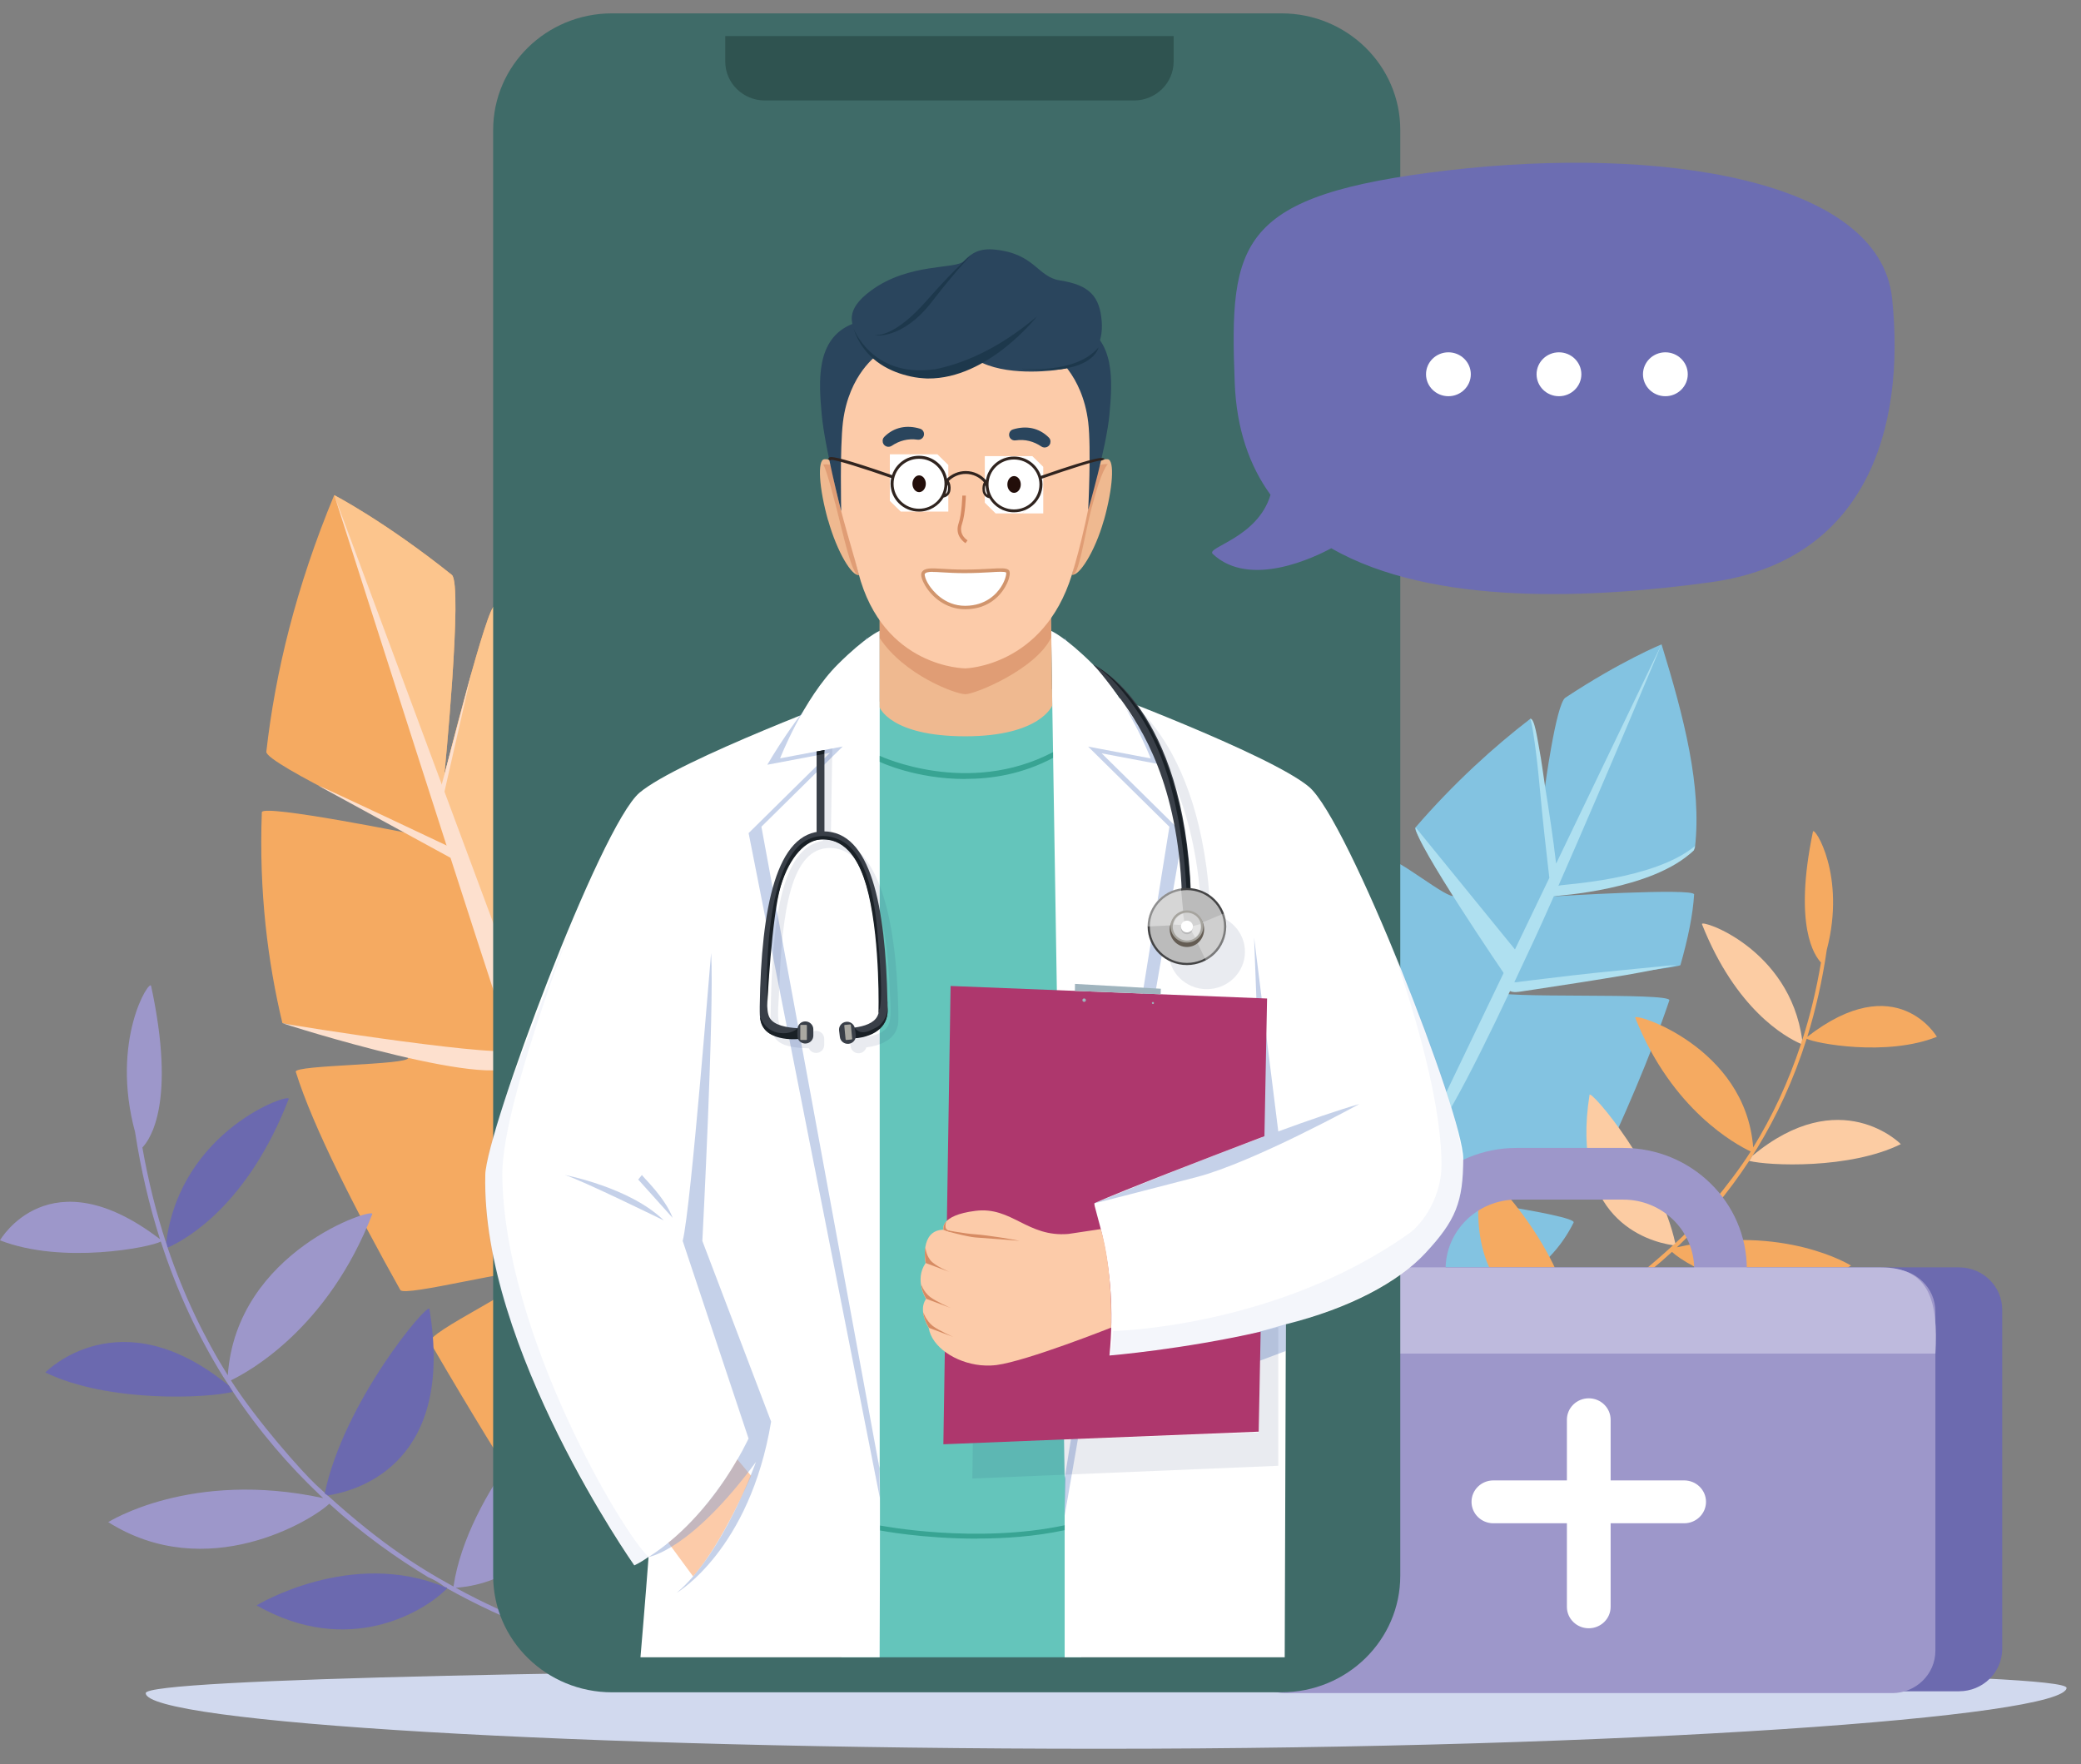 <svg width="105" height="89" viewBox="0 0 105 89" fill="none" xmlns="http://www.w3.org/2000/svg">
<rect x="0" y="0" width="105" height="89" fill="#808080" stroke="none"/>
<path d="M104.272 85.15C104.272 86.628 82.112 88.229 55.561 88.229C29.011 88.229 7.353 86.899 7.353 85.421C7.353 83.942 104.268 83.677 104.268 85.155L104.272 85.15Z" fill="#D1D9EE"/>
<path d="M83.837 32.509C83.837 32.509 81.796 33.342 78.984 35.199C78.508 35.513 77.935 39.843 77.935 39.843C77.935 39.843 77.472 36.067 77.201 36.276C75.39 37.667 73.362 39.498 71.423 41.744C71.205 41.997 73.598 44.922 73.384 45.184C73.144 45.476 70.297 43.104 70.066 43.409C67.197 47.137 59.698 57.38 58.612 62.996L66.254 66.083C75.319 66.968 78.273 63.946 79.398 61.683C79.598 61.282 71.774 60.24 71.774 60.24C71.774 60.24 80.368 59.699 80.546 59.32C81.885 56.499 83.268 53.316 84.229 50.473C84.371 50.046 75.319 50.416 75.444 50.011C75.497 49.832 84.74 48.864 84.789 48.69C85.172 47.347 85.421 46.13 85.479 45.127C85.496 44.783 78.402 45.223 78.402 45.223C78.402 45.223 85.421 43.675 85.523 42.751C85.87 39.677 84.981 36.232 83.837 32.509Z" fill="#83C3E1"/>
<path d="M71.503 58.173L78.175 44.29C78.153 44.129 78.135 43.963 78.117 43.797C78.05 43.231 77.988 42.668 77.926 42.101C77.766 40.71 77.672 39.306 77.494 37.915C77.281 36.25 77.205 36.272 77.205 36.272C77.419 36.171 77.579 37.327 77.659 37.745C77.784 38.399 77.85 38.979 77.953 39.638C78.162 40.946 78.362 42.254 78.517 43.571L83.837 32.5C83.837 32.5 81.129 39.014 78.629 44.696C78.647 44.691 78.664 44.683 78.682 44.678C78.878 44.608 83.415 44.417 85.523 42.686L85.465 42.899C83.388 44.914 78.58 45.188 78.402 45.215C77.557 47.129 77.268 47.722 76.409 49.553C76.511 49.57 76.649 49.535 76.747 49.523C76.938 49.501 77.125 49.479 77.317 49.453C77.984 49.374 78.655 49.291 79.323 49.213C80.871 49.03 82.427 48.899 83.98 48.738C84.344 48.698 84.594 48.698 84.594 48.698C84.594 48.698 83.059 49.021 82.049 49.191C80.528 49.448 79.002 49.684 77.472 49.915C77.259 49.945 77.045 49.98 76.832 50.011C76.605 50.046 76.382 50.089 76.191 50.002C74.114 54.415 72.232 57.977 71.498 58.164L71.503 58.173Z" fill="#AFE0F0"/>
<path d="M80.546 59.32L70.885 59.874L70.782 60.371C70.782 60.371 78.331 59.769 80.546 59.324V59.32Z" fill="#4E9CC3"/>
<path d="M71.427 41.744L76.578 48.071L75.991 49.27C75.991 49.27 71.329 42.437 71.427 41.744Z" fill="#AFE0F0"/>
<path d="M16.867 24.983C16.867 24.983 19.403 26.291 22.797 29.003C23.37 29.461 22.419 39.114 22.419 39.114C22.419 39.114 24.634 30.294 24.963 30.595C27.205 32.661 29.687 35.356 31.982 38.613C32.133 38.827 30.212 41.678 30.358 41.896C33.997 47.242 39.148 51.389 39.926 59.372C39.926 59.372 40.46 64.256 39.913 63.938C39.366 63.619 25.71 74.367 25.71 74.367C25.71 74.367 23.886 71.481 21.711 67.735C21.422 67.238 26.969 64.744 26.671 64.221C26.462 63.855 20.408 65.459 20.199 65.084C18.006 61.169 15.795 56.878 14.924 54.075C14.812 53.721 20.693 53.739 20.59 53.368C20.466 52.923 14.248 51.615 14.248 51.615C13.514 48.554 13.06 44.988 13.211 40.981C13.229 40.54 21.124 42.136 21.124 42.136C21.124 42.136 13.371 38.508 13.438 37.928C13.883 33.965 14.932 29.627 16.863 24.979L16.867 24.983Z" fill="#F5AA61"/>
<path d="M16.867 24.983C16.867 24.983 19.403 26.291 22.797 29.003C23.37 29.461 22.418 39.114 22.418 39.114C22.418 39.114 24.634 30.294 24.963 30.595C27.204 32.661 29.686 35.356 31.982 38.613C32.137 38.831 30.95 40.675 31.101 40.898C34.731 46.239 39.152 51.397 39.93 59.372C39.93 59.372 40.464 64.256 39.917 63.938C39.37 63.619 27.774 56.194 27.774 56.194L16.867 24.979V24.983Z" fill="#FCC58D"/>
<path d="M16.867 24.983C16.867 24.983 24.998 50.46 25.879 52.91C26.097 53.517 14.625 51.733 14.252 51.62C14.274 51.655 25.732 55.287 26.097 53.521C28.236 59.429 28.721 59.05 29.651 59.377L16.867 24.987V24.983Z" fill="#FDE0CE"/>
<path d="M16.102 39.655C16.196 39.655 22.677 42.725 22.677 42.725L22.988 43.418L16.102 39.66V39.655Z" fill="#FDE0CE"/>
<path d="M23.788 33.961L22.125 40.191L22.205 40.911L23.788 33.961Z" fill="#FDE0CE"/>
<path d="M39.108 82.822C37.319 84.487 31.337 83.633 26.818 81.889C25.763 81.483 24.447 80.903 22.992 80.106C23.935 80.053 29.873 79.39 28.437 70.735C28.375 70.352 23.597 75.248 22.881 80.044C20.933 78.972 18.945 77.699 15.942 74.908C15.248 74.263 12.966 71.699 11.65 69.641C12.535 69.218 16.543 67.038 18.784 61.252C18.922 60.89 11.925 63.1 11.494 69.388C10.315 67.504 9.279 65.368 8.46 62.952L8.492 62.943C8.465 62.878 8.443 62.808 8.425 62.739C8.412 62.699 8.403 62.656 8.394 62.616C8.394 62.651 8.385 62.682 8.385 62.717C7.891 61.217 7.486 59.612 7.184 57.894C7.575 57.489 8.892 55.627 7.624 49.74C7.549 49.379 5.56 52.474 6.815 57.114C7.113 59.05 7.54 60.85 8.073 62.52C2.478 58.239 0 62.577 0 62.577C3.154 63.811 7.615 62.926 8.114 62.638C8.945 65.206 10.026 67.465 11.258 69.453C11.263 69.453 11.681 70.112 11.757 70.225C13.091 72.235 14.581 73.949 16.111 75.401V75.418H16.129C16.187 75.475 16.245 75.527 16.307 75.584C9.626 74.141 5.462 76.796 5.462 76.796C10.444 79.935 15.742 76.704 16.614 75.867C18.286 77.389 19.994 78.601 21.596 79.569C21.916 79.7 22.209 79.883 22.485 80.097C24.113 81.012 25.59 81.666 26.747 82.116C30.078 83.406 33.138 83.96 35.447 83.96C37.275 83.96 38.636 83.611 39.29 83.001L39.126 82.831L39.108 82.822Z" fill="#9D97CA"/>
<path d="M22.468 80.084C17.708 78.091 12.944 80.995 12.944 80.995C17.61 83.646 21.382 81.283 22.459 80.236C22.663 80.062 22.476 80.097 22.468 80.084Z" fill="#6B69AF"/>
<path d="M14.568 55.448C14.701 55.099 9.106 56.978 8.381 62.712C8.412 62.725 8.43 62.874 8.456 62.948C9.426 62.52 12.504 60.776 14.568 55.444V55.448Z" fill="#6B69AF"/>
<path d="M11.547 69.911C6.019 65.376 2.287 69.244 2.287 69.244C5.489 70.796 10.52 70.539 11.743 70.221C11.743 70.221 11.556 69.942 11.552 69.915L11.547 69.911Z" fill="#6B69AF"/>
<path d="M21.667 66.039C21.605 65.669 17.339 70.727 16.383 75.357C16.418 75.357 16.471 75.396 16.529 75.449C18.237 75.191 22.939 73.696 21.667 66.044V66.039Z" fill="#6B69AF"/>
<path d="M66.179 68.93C67.638 70.269 72.477 69.545 76.124 68.102C76.974 67.766 78.037 67.291 79.212 66.637C78.446 66.602 73.638 66.096 74.75 59.08C74.799 58.766 78.695 62.704 79.305 66.584C80.875 65.704 82.476 64.661 84.892 62.385C85.448 61.862 87.28 59.769 88.335 58.095C87.614 57.759 84.358 56.015 82.507 51.345C82.392 51.053 88.072 52.801 88.459 57.89C89.402 56.355 90.229 54.624 90.874 52.662L90.852 52.653C90.874 52.596 90.892 52.544 90.906 52.487C90.914 52.457 90.923 52.422 90.928 52.387C90.928 52.413 90.932 52.44 90.937 52.47C91.328 51.254 91.648 49.95 91.88 48.559C91.564 48.232 90.483 46.732 91.475 41.957C91.537 41.665 93.161 44.159 92.173 47.922C91.946 49.492 91.608 50.953 91.19 52.309C95.696 48.812 97.729 52.309 97.729 52.309C95.184 53.325 91.564 52.636 91.159 52.405C90.501 54.489 89.638 56.325 88.655 57.938C88.65 57.938 88.317 58.474 88.259 58.566C87.191 60.201 85.995 61.596 84.763 62.782V62.795C84.763 62.795 84.763 62.795 84.749 62.795C84.7 62.839 84.656 62.887 84.607 62.93C90.007 61.727 93.396 63.85 93.396 63.85C89.38 66.419 85.074 63.837 84.362 63.161C83.015 64.4 81.64 65.394 80.355 66.188C80.097 66.292 79.856 66.445 79.638 66.619C78.326 67.369 77.134 67.91 76.2 68.276C73.509 69.34 71.036 69.806 69.168 69.82C67.686 69.828 66.583 69.554 66.05 69.065L66.183 68.926L66.179 68.93Z" fill="#F5AA61"/>
<path d="M79.745 66.68C79.87 66.615 80.003 66.545 80.15 66.545C80.248 66.545 80.266 66.427 80.212 66.379C80.279 66.336 80.346 66.288 80.408 66.24C80.417 66.231 80.426 66.222 80.43 66.214C85.346 65.512 87.356 67.304 87.356 67.304C83.593 69.475 80.524 67.587 79.647 66.746C79.683 66.724 79.714 66.706 79.75 66.684L79.745 66.68Z" fill="#FCCCA3"/>
<path d="M85.879 46.627C85.768 46.348 90.314 47.835 90.933 52.474C90.91 52.483 90.892 52.605 90.87 52.666C90.083 52.326 87.583 50.931 85.875 46.627H85.879Z" fill="#FCCCA3"/>
<path d="M88.415 58.317C92.867 54.615 95.91 57.724 95.91 57.724C93.33 58.997 89.251 58.819 88.259 58.57C88.259 58.57 88.41 58.343 88.41 58.322L88.415 58.317Z" fill="#FCCCA3"/>
<path d="M80.199 55.239C80.248 54.938 83.731 59.01 84.536 62.752C84.509 62.752 84.465 62.786 84.42 62.826C83.037 62.625 79.22 61.444 80.203 55.239H80.199Z" fill="#FCCCA3"/>
<path d="M98.845 63.942H68.225C67.021 63.942 66.045 64.898 66.045 66.079V83.193C66.045 84.373 67.021 85.329 68.225 85.329H98.845C100.049 85.329 101.025 84.373 101.025 83.193V66.079C101.025 64.898 100.049 63.942 98.845 63.942Z" fill="#6C6AAF"/>
<path d="M95.473 64.034H64.853C63.649 64.034 62.673 64.99 62.673 66.17V83.284C62.673 84.464 63.649 85.421 64.853 85.421H95.473C96.677 85.421 97.653 84.464 97.653 83.284V66.17C97.653 64.99 96.677 64.034 95.473 64.034Z" fill="#9D97CA"/>
<path d="M81.903 70.142H76.52C73.082 70.142 70.284 67.4 70.284 64.029C70.284 60.659 73.082 57.916 76.52 57.916H81.903C85.341 57.916 88.139 60.659 88.139 64.029C88.139 67.4 85.341 70.142 81.903 70.142ZM76.52 60.523C74.546 60.523 72.94 62.097 72.94 64.029C72.94 65.961 74.546 67.539 76.52 67.539H81.903C83.878 67.539 85.483 65.965 85.483 64.029C85.483 62.093 83.878 60.523 81.903 60.523H76.52Z" fill="#9D97CA"/>
<path d="M62.673 68.293C62.673 65.891 64.662 63.942 67.112 63.942H94.909C97.359 63.942 97.804 65.669 97.653 68.293H62.673Z" fill="#BEBADD"/>
<path d="M84.976 74.69H81.267V71.629C81.267 71.032 80.773 70.548 80.163 70.548C79.554 70.548 79.06 71.032 79.06 71.629V74.69H75.351C74.741 74.69 74.248 75.174 74.248 75.771C74.248 76.369 74.741 76.853 75.351 76.853H79.06V81.069C79.06 81.666 79.554 82.15 80.163 82.15C80.773 82.15 81.267 81.666 81.267 81.069V76.853H84.976C85.586 76.853 86.079 76.369 86.079 75.771C86.079 75.174 85.586 74.69 84.976 74.69Z" fill="white"/>
<path d="M64.653 0.674H30.883C27.569 0.674 24.883 3.308 24.883 6.556V79.499C24.883 82.748 27.569 85.381 30.883 85.381H64.653C67.967 85.381 70.653 82.748 70.653 79.499V6.556C70.653 3.308 67.967 0.674 64.653 0.674Z" fill="#3F6B68"/>
<path d="M57.215 5.069H38.596C37.488 5.069 36.594 4.189 36.594 3.107V1.817H59.217V3.107C59.217 4.193 58.319 5.069 57.215 5.069Z" fill="#2F5350"/>
<path d="M95.469 15.055C94.838 9.024 83.726 7.354 73.082 8.593C62.438 9.831 62.024 12.194 62.3 19.314C62.389 21.652 63.047 23.505 64.106 24.965C63.452 27.154 60.828 27.603 61.192 27.948C63.069 29.714 66.374 28.092 67.171 27.66C72.308 30.616 80.448 30.185 86.324 29.374C94.13 28.292 96.163 21.669 95.469 15.059V15.055Z" fill="#6C6DB2"/>
<path d="M74.212 18.883C74.212 19.493 73.705 19.99 73.082 19.99C72.459 19.99 71.952 19.493 71.952 18.883C71.952 18.272 72.459 17.775 73.082 17.775C73.705 17.775 74.212 18.272 74.212 18.883Z" fill="white"/>
<path d="M79.79 18.883C79.79 19.493 79.282 19.99 78.66 19.99C78.037 19.99 77.53 19.493 77.53 18.883C77.53 18.272 78.037 17.775 78.66 17.775C79.282 17.775 79.79 18.272 79.79 18.883Z" fill="white"/>
<path d="M85.159 18.883C85.159 19.493 84.652 19.99 84.029 19.99C83.406 19.99 82.899 19.493 82.899 18.883C82.899 18.272 83.406 17.775 84.029 17.775C84.652 17.775 85.159 18.272 85.159 18.883Z" fill="white"/>
<path d="M44.192 35.382C44.307 35.208 48.631 37.336 53.488 34.549C58.345 31.767 55.508 61.064 55.508 61.064L55.112 76.273L54.56 83.615H42.457L39.975 60.502C39.975 60.502 42.506 38.003 44.192 35.378V35.382Z" fill="#64C5BB"/>
<path d="M66.054 39.703C64.075 38.038 54.974 34.654 54.974 34.654L53.488 37.257C53.488 37.257 53.968 69.532 53.719 76.177V83.615H64.822L64.88 66.811C68.091 66.013 70.56 64.683 71.916 63.227C73.456 61.574 73.829 60.641 73.829 58.444C73.829 56.246 68.029 41.369 66.049 39.699L66.054 39.703Z" fill="white"/>
<path d="M43.191 63.776C43.293 63.611 43.351 63.519 43.351 63.519V34.942C43.351 34.942 34.251 38.325 32.271 39.991C30.292 41.657 24.545 57.066 24.487 59.263C24.269 67.98 32.004 78.976 32.004 78.976C32.004 78.976 32.267 78.867 32.725 78.549C32.574 80.581 32.316 83.615 32.316 83.615H44.383C44.383 83.615 44.423 74.585 44.383 74.171C44.361 73.927 43.712 68.302 43.187 63.776H43.191Z" fill="white"/>
<path d="M62.553 55.998L60.52 57.179C60.476 57.205 60.418 57.205 60.369 57.179L58.221 55.993C58.172 55.967 58.145 55.919 58.145 55.862V51.445C58.145 51.362 58.212 51.297 58.296 51.297H62.477C62.562 51.297 62.629 51.362 62.629 51.445V55.862C62.629 55.915 62.602 55.963 62.553 55.989V55.998Z" fill="#D5E0EC"/>
<path d="M62.553 55.998L60.52 57.179C60.476 57.205 60.418 57.205 60.369 57.179L58.221 55.993C58.172 55.967 58.145 55.919 58.145 55.862V52.339C58.145 52.256 58.212 52.191 58.296 52.191H62.477C62.562 52.191 62.629 52.256 62.629 52.339V55.867C62.629 55.919 62.602 55.967 62.553 55.993V55.998Z" fill="#BBDAF3"/>
<g opacity="0.5">
<path d="M53.719 76.465V32.169C53.719 32.169 54.102 32.858 55.498 34.244C57.247 35.984 58.746 38.604 58.746 38.604L55.587 38.007L59.689 42.053L56.602 59.834L54.418 60.153L55.801 64.456L53.719 76.465Z" fill="#8DA5D5"/>
</g>
<g opacity="0.5">
<path d="M41.963 34.222C40.215 35.962 38.716 38.583 38.716 38.583L41.874 37.985L37.773 42.032L44.392 75.566L43.747 32.147C43.747 32.147 43.364 32.836 41.968 34.222H41.963Z" fill="#8DA5D5"/>
</g>
<path d="M53.719 74.612L53.035 31.828C53.035 31.828 53.746 32.125 55.143 33.516C56.891 35.256 58.061 38.264 58.061 38.264L54.903 37.667L59.004 41.713L56.064 60.009L54.556 60.349L55.659 62.52L53.715 74.612H53.719Z" fill="white"/>
<path d="M44.387 74.171V31.824C44.387 31.824 43.676 32.121 42.279 33.512C40.531 35.251 39.361 38.26 39.361 38.26L42.519 37.663L38.418 41.709L44.392 74.171H44.387Z" fill="white"/>
<path d="M49.298 77.629C46.545 77.629 44.437 77.223 44.406 77.215V76.966C44.455 76.975 49.249 77.903 53.72 76.953V77.201C52.207 77.524 50.686 77.624 49.298 77.624V77.629Z" fill="#38A493"/>
<path d="M48.689 39.302C46.202 39.302 44.414 38.452 44.387 38.434V38.133C44.432 38.155 48.835 40.205 53.132 37.946V38.238C51.571 39.062 50.059 39.298 48.689 39.298V39.302Z" fill="#38A493"/>
<path opacity="0.5" d="M28.499 59.281C28.499 59.281 31.786 59.9 33.494 61.574C33.494 61.574 29.237 59.486 28.499 59.281Z" fill="#8DA5D5"/>
<path d="M37.208 73.635L37.898 74.454C37.898 74.454 36.51 77.781 34.971 79.534L33.721 77.834C33.721 77.834 35.643 76.399 37.204 73.635H37.208Z" fill="#FCCBA9"/>
<path opacity="0.5" d="M32.387 59.281C32.467 59.412 33.57 60.441 33.939 61.444L32.204 59.512L32.387 59.281Z" fill="#8DA5D5"/>
<path opacity="0.5" d="M35.883 48.097C35.874 47.944 34.873 60.911 34.446 62.608L37.769 72.575C37.769 72.575 36.012 76.465 32.729 78.553C32.729 78.553 34.833 78.244 38.142 73.761C38.142 73.761 36.488 78.401 34.148 80.358C34.148 80.358 37.827 78.222 38.908 71.725L35.438 62.608C35.438 62.608 36.043 50.983 35.883 48.097Z" fill="#8DA5D5"/>
<path opacity="0.5" d="M64.88 66.811L63.279 67.264L63.523 68.668L64.88 68.158V66.811Z" fill="#8DA5D5"/>
<path opacity="0.5" d="M64.497 57.079L63.278 47.312L63.656 57.388C59.573 58.906 55.178 60.724 55.178 60.724C55.178 60.724 57.514 60.135 60.383 59.385C63.252 58.636 68.585 55.701 68.585 55.701C67.5 56.015 66.045 56.516 64.497 57.083V57.079Z" fill="#8DA5D5"/>
<path opacity="0.1" d="M70.137 47.556C70.137 47.556 72.708 54.336 72.735 58.74C72.744 60.375 71.792 61.731 71.107 62.22C64.417 66.985 56.166 67.155 56.166 67.155C56.166 67.155 56.099 68.246 55.939 68.455C55.939 68.455 70.542 67.509 73.335 61.308C73.335 61.308 73.972 60.319 73.825 58.766C73.553 55.84 71.894 51.733 70.137 47.556Z" fill="#8DA5D5"/>
<path opacity="0.1" d="M29.469 45.066C29.571 44.805 25.305 55.452 25.345 59.281C25.425 67.326 31.484 77.468 32.734 78.553L32.013 78.981C32.013 78.981 23.971 67.269 24.496 59.268C24.598 57.685 24.798 56.987 29.473 45.066H29.469Z" fill="#8DA5D5"/>
<path d="M55.979 68.389C56.45 63.676 55.067 60.768 55.232 60.698C56.793 60.009 60.676 58.513 63.799 57.323L63.932 50.377L47.964 49.745L47.599 72.867L63.51 72.231L63.608 67.186C59.675 68.084 55.979 68.389 55.979 68.389Z" fill="#AE376D"/>
<path d="M58.563 50.163L58.572 49.884L54.24 49.64L54.236 49.993L58.563 50.163Z" fill="#A0B4BE"/>
<path d="M54.791 50.46C54.791 50.508 54.751 50.547 54.702 50.547C54.653 50.547 54.613 50.508 54.613 50.46C54.613 50.412 54.653 50.373 54.702 50.373C54.751 50.373 54.791 50.412 54.791 50.46Z" fill="#A0B4BE"/>
<path d="M58.226 50.604C58.226 50.634 58.2 50.656 58.172 50.656C58.146 50.656 58.119 50.63 58.119 50.604C58.119 50.578 58.146 50.551 58.172 50.551C58.2 50.551 58.226 50.578 58.226 50.604Z" fill="#A0B4BE"/>
<path d="M55.695 26.252C55.241 27.861 54.436 29.09 54.089 28.994C54.089 28.994 54.334 27.97 54.663 26.334C55.041 24.433 55.099 23.095 55.89 23.169C56.251 23.204 56.153 24.643 55.699 26.252H55.695Z" fill="#EFB990"/>
<g opacity="0.6">
<path d="M55.085 25.589C54.672 27.207 54.436 29.095 54.089 28.999C54.089 28.999 54.436 27.538 54.765 25.903C55.143 24.002 55.108 23.348 55.899 23.418C55.899 23.418 55.592 23.622 55.09 25.589H55.085Z" fill="#D68B63"/>
</g>
<path d="M41.786 26.252C42.239 27.861 42.995 29.099 43.342 29.007C43.342 29.007 42.973 27.682 42.751 26.287C42.448 24.372 42.386 23.099 41.59 23.169C41.23 23.204 41.327 24.643 41.781 26.252H41.786Z" fill="#EFB990"/>
<g opacity="0.6">
<path d="M42.15 25.415C42.564 27.032 42.995 29.103 43.342 29.012C43.342 29.012 42.973 27.346 42.644 25.711C42.266 23.81 42.324 23.361 41.532 23.435C41.532 23.435 41.643 23.452 42.146 25.419L42.15 25.415Z" fill="#D68B63"/>
</g>
<path d="M53.092 35.596C53.092 35.596 52.492 37.148 48.706 37.148C44.921 37.148 44.383 35.687 44.383 35.687V30.974H53.03L53.092 35.596Z" fill="#EFB990"/>
<g opacity="0.6">
<path d="M53.039 32.169C52.261 33.769 49.205 35.025 48.711 35.025C48.217 35.025 45.624 34.061 44.387 32.195V29.735H53.034V32.169H53.039Z" fill="#D68B63"/>
</g>
<path d="M54.084 28.999C52.643 33.642 48.707 33.721 48.707 33.721C48.707 33.721 44.552 33.712 43.307 28.89C42.488 25.711 40.518 20.841 42.88 17.23C44.218 15.19 53.946 14.37 55.09 17.23C56.237 20.091 54.925 26.278 54.08 29.003L54.084 28.999Z" fill="#FCCBA9"/>
<path d="M50.824 28.824C50.984 28.955 50.49 30.634 48.711 30.651C47.199 30.669 46.443 29.147 46.581 28.92C46.75 28.641 47.35 28.829 48.649 28.829C49.948 28.829 50.651 28.685 50.82 28.829L50.824 28.824Z" fill="white"/>
<path d="M48.693 30.738C47.728 30.738 47.021 30.119 46.678 29.539C46.54 29.308 46.425 29.012 46.509 28.872C46.647 28.641 46.972 28.663 47.559 28.698C47.853 28.715 48.213 28.737 48.658 28.737C49.187 28.737 49.614 28.711 49.956 28.694C50.49 28.663 50.762 28.65 50.891 28.755C51.011 28.855 50.917 29.16 50.873 29.286C50.784 29.526 50.272 30.721 48.724 30.738H48.702H48.693ZM47.056 28.85C46.843 28.85 46.709 28.877 46.66 28.959C46.643 28.999 46.678 29.225 46.887 29.539C47.047 29.779 47.639 30.564 48.693 30.564H48.715C49.743 30.555 50.277 29.967 50.504 29.618C50.73 29.269 50.788 28.955 50.766 28.885C50.682 28.829 50.361 28.846 49.965 28.872C49.623 28.89 49.196 28.916 48.658 28.916C48.208 28.916 47.844 28.894 47.55 28.877C47.359 28.863 47.194 28.855 47.065 28.855L47.056 28.85Z" fill="#D1956D"/>
<path d="M48.716 27.407C48.507 27.259 48.182 26.932 48.373 26.387C48.533 25.916 48.555 25.013 48.555 25.005H48.733C48.733 25.048 48.711 25.946 48.538 26.439C48.395 26.858 48.609 27.119 48.818 27.263L48.716 27.403V27.407Z" fill="#D68B63"/>
<path d="M55.543 62.01L53.911 62.255C51.829 62.433 51.06 60.859 49.218 61.09C47.381 61.321 47.599 62.041 47.599 62.041C46.38 62.071 46.701 63.728 46.701 63.728C46.122 64.57 46.723 65.538 46.723 65.538C46.305 66.118 46.861 66.999 46.861 66.999C47.016 67.958 48.204 68.747 49.476 68.878C49.521 68.882 49.561 68.886 49.605 68.886C49.65 68.886 49.694 68.891 49.743 68.895C49.792 68.895 49.841 68.895 49.89 68.895C49.957 68.895 50.023 68.895 50.09 68.886H50.112C50.17 68.878 50.228 68.878 50.286 68.869C51.825 68.664 56.064 66.981 56.064 66.981C56.13 63.737 55.539 62.006 55.539 62.006L55.543 62.01Z" fill="#FCCBA9"/>
<path d="M47.603 62.036C47.603 62.036 48.658 62.241 49.231 62.276C49.801 62.316 51.131 62.529 51.442 62.603C51.442 62.603 49.725 62.464 49.222 62.433C48.84 62.411 47.448 62.05 47.608 62.036H47.603Z" fill="#D68B63"/>
<path d="M47.933 64.182C47.933 64.182 47.159 63.872 46.932 63.567C46.705 63.266 46.696 62.922 46.692 62.943C46.625 63.236 46.709 63.724 46.709 63.724L47.937 64.182H47.933Z" fill="#D68B63"/>
<path d="M47.964 65.987C47.964 65.987 47.225 65.664 46.928 65.433C46.589 65.171 46.469 64.766 46.474 64.788C46.514 65.185 46.736 65.529 46.736 65.529L47.964 65.987Z" fill="#D68B63"/>
<path d="M48.102 67.452C48.102 67.452 47.363 67.129 47.065 66.898C46.727 66.637 46.576 66.183 46.58 66.205C46.62 66.602 46.874 66.994 46.874 66.994L48.102 67.452Z" fill="#D68B63"/>
<path d="M47.755 61.614C47.755 61.614 47.568 62.036 47.906 62.093L47.959 62.167L47.603 62.036C47.603 62.036 47.572 61.797 47.755 61.614Z" fill="#D68B63"/>
<g opacity="0.1">
<path d="M41.919 42.393L41.995 37.763L41.599 37.837L41.523 42.42C39.384 42.777 38.957 46.505 38.881 51.254V51.52C38.877 52.487 39.401 52.732 40.073 52.832C40.318 52.871 40.576 52.884 40.812 52.889C40.874 53.028 41.016 53.124 41.181 53.124C41.403 53.124 41.586 52.945 41.586 52.727V52.405C41.586 52.187 41.403 52.008 41.181 52.008C40.976 52.008 40.816 52.156 40.789 52.348C40.255 52.322 39.593 52.208 39.379 51.82C39.17 51.441 39.29 50.634 39.308 50.094C39.45 45.938 39.909 42.782 41.875 42.782C43.841 42.782 44.757 45.93 44.899 50.076C44.917 50.595 45.011 51.358 44.81 51.746C44.632 52.099 44.148 52.252 43.667 52.317C43.614 52.13 43.431 52.004 43.231 52.03C43.009 52.056 42.853 52.252 42.88 52.47L42.92 52.793C42.947 53.011 43.147 53.163 43.369 53.137C43.538 53.115 43.667 52.998 43.712 52.845C44.481 52.74 45.353 52.405 45.326 51.415V51.027C45.326 51.027 45.326 51.014 45.326 51.009C45.228 46.152 44.263 42.428 41.919 42.38V42.393Z" fill="#1F3566"/>
<path d="M61.081 46.139C60.681 36.965 56.34 34.881 56.153 34.794C56.153 34.794 56.406 34.99 57.492 36.468C58.626 38.007 60.387 40.78 60.623 46.148C59.684 46.278 58.964 47.063 58.964 48.018C58.964 49.06 59.827 49.906 60.89 49.906C61.953 49.906 62.816 49.06 62.816 48.018C62.816 47.037 62.051 46.23 61.072 46.139H61.081Z" fill="#1F3566"/>
<path d="M63.59 67.182L63.51 72.266L49.085 72.806L49.062 74.594L64.497 73.953V66.964L63.59 67.182Z" fill="#1F3566"/>
</g>
<path d="M44.779 50.543C44.681 45.655 43.934 41.944 41.554 41.944C39.175 41.944 38.41 45.777 38.334 50.778V51.044C38.33 52.012 38.855 52.256 39.526 52.357C39.771 52.396 40.029 52.409 40.264 52.413C40.327 52.553 40.469 52.649 40.634 52.649C40.856 52.649 41.038 52.47 41.038 52.252V51.929C41.038 51.711 40.856 51.533 40.634 51.533C40.429 51.533 40.269 51.681 40.242 51.873C39.709 51.846 39.046 51.733 38.832 51.345C38.623 50.966 38.743 50.159 38.761 49.618C38.903 45.463 39.593 42.341 41.559 42.341C43.525 42.341 44.21 45.454 44.357 49.601C44.374 50.12 44.468 50.883 44.268 51.271C44.09 51.624 43.605 51.777 43.125 51.842C43.071 51.655 42.889 51.528 42.689 51.554C42.466 51.581 42.311 51.777 42.337 51.995L42.377 52.317C42.404 52.535 42.604 52.688 42.827 52.662C42.996 52.64 43.125 52.522 43.169 52.37C43.939 52.265 44.81 51.929 44.784 50.94V50.551C44.784 50.551 44.784 50.538 44.784 50.534L44.779 50.543Z" fill="#393F48"/>
<path d="M41.599 42.149H41.203V37.915L41.599 37.841V42.149Z" fill="#393F48"/>
<path d="M59.632 45.066C59.427 39.572 57.639 36.756 56.491 35.199C55.401 33.721 55.152 33.525 55.152 33.525C55.339 33.612 59.743 35.718 60.09 45.049L59.636 45.066H59.632Z" fill="#393F48"/>
<path d="M59.884 45.166C59.578 39.45 58.185 36.947 57.038 35.391C55.948 33.913 55.138 33.511 55.138 33.511C55.325 33.599 59.733 35.879 60.08 45.215L59.88 45.166H59.884Z" fill="#192026"/>
<path d="M61.82 46.745C61.82 47.787 60.957 48.633 59.894 48.633C58.831 48.633 57.968 47.787 57.968 46.745C57.968 45.703 58.831 44.857 59.894 44.857C60.957 44.857 61.82 45.703 61.82 46.745Z" fill="#BBBBBB"/>
<path d="M59.889 48.69C58.795 48.69 57.905 47.818 57.905 46.745C57.905 45.672 58.795 44.8 59.889 44.8C60.983 44.8 61.873 45.672 61.873 46.745C61.873 47.818 60.983 48.69 59.889 48.69ZM59.889 44.909C58.857 44.909 58.016 45.733 58.016 46.745C58.016 47.757 58.857 48.581 59.889 48.581C60.921 48.581 61.761 47.757 61.761 46.745C61.761 45.733 60.921 44.909 59.889 44.909Z" fill="#444445"/>
<g opacity="0.3">
<path d="M60.846 48.454L60.361 47.451L60.703 46.527L61.767 46.082C61.767 46.082 62.389 47.421 60.846 48.459V48.454Z" fill="white"/>
</g>
<path d="M60.756 46.885C60.756 47.377 60.369 47.778 59.889 47.778C59.408 47.778 59.021 47.377 59.021 46.885C59.021 46.392 59.408 45.991 59.889 45.991C60.369 45.991 60.756 46.392 60.756 46.885Z" fill="#645C53"/>
<g opacity="0.4">
<path d="M59.587 44.792L59.694 45.938L59.044 46.688L57.888 46.745C57.888 46.745 57.772 45.241 59.587 44.787V44.792Z" fill="white"/>
</g>
<path d="M60.658 46.745C60.658 47.164 60.311 47.499 59.889 47.499C59.466 47.499 59.119 47.159 59.119 46.745C59.119 46.331 59.466 45.991 59.889 45.991C60.311 45.991 60.658 46.331 60.658 46.745Z" fill="#D2D2D2"/>
<path d="M59.889 47.556C59.435 47.556 59.062 47.194 59.062 46.745C59.062 46.296 59.431 45.934 59.889 45.934C60.347 45.934 60.716 46.296 60.716 46.745C60.716 47.194 60.347 47.556 59.889 47.556ZM59.889 46.047C59.493 46.047 59.173 46.361 59.173 46.749C59.173 47.137 59.493 47.451 59.889 47.451C60.285 47.451 60.605 47.137 60.605 46.749C60.605 46.361 60.285 46.047 59.889 46.047Z" fill="#A6A49E"/>
<path d="M60.191 46.837C60.191 47.002 60.058 47.133 59.889 47.133C59.72 47.133 59.587 47.002 59.587 46.837C59.587 46.671 59.72 46.54 59.889 46.54C60.058 46.54 60.191 46.671 60.191 46.837Z" fill="#B9B9BA"/>
<path d="M59.889 47.041C60.056 47.041 60.191 46.909 60.191 46.745C60.191 46.581 60.056 46.449 59.889 46.449C59.722 46.449 59.587 46.581 59.587 46.745C59.587 46.909 59.722 47.041 59.889 47.041Z" fill="white"/>
<path d="M40.682 51.707H40.411C40.394 51.707 40.38 51.721 40.38 51.737V52.44C40.38 52.456 40.394 52.47 40.411 52.47H40.682C40.699 52.47 40.713 52.456 40.713 52.44V51.737C40.713 51.721 40.699 51.707 40.682 51.707Z" fill="#AAA9A2"/>
<path d="M42.897 51.685L42.627 51.71C42.609 51.712 42.597 51.727 42.599 51.743L42.666 52.442C42.668 52.459 42.683 52.471 42.7 52.47L42.97 52.444C42.987 52.443 43 52.428 42.998 52.411L42.931 51.712C42.929 51.696 42.914 51.683 42.897 51.685Z" fill="#AAA9A2"/>
<g opacity="0.4">
<path d="M59.694 46.1C59.249 46.244 59.218 46.645 59.218 46.645L59.649 46.675L59.765 46.562L59.694 46.095V46.1Z" fill="white"/>
</g>
<g opacity="0.4">
<path d="M60.303 47.299C60.672 47.011 60.556 46.623 60.556 46.623L60.138 46.741L60.072 46.885L60.303 47.299Z" fill="white"/>
</g>
<path d="M42.439 25.772C42.439 25.772 41.607 22.541 41.461 20.91C41.314 19.28 41.136 17.086 43.013 16.341C44.89 15.595 44.312 17.871 44.312 17.871C44.312 17.871 42.831 18.848 42.532 21.298C42.372 22.628 42.444 25.772 42.444 25.772H42.439Z" fill="#2A455D"/>
<path d="M54.907 25.724C54.907 25.724 55.832 22.541 55.979 20.91C56.126 19.28 56.304 17.086 54.427 16.341C52.55 15.595 53.128 17.871 53.128 17.871C53.128 17.871 54.609 18.848 54.907 21.298C55.067 22.628 54.907 25.724 54.907 25.724Z" fill="#2A455D"/>
<path d="M53.373 18.656C53.373 18.656 51.087 19.014 49.556 18.307C49.107 18.102 46.932 19.009 45.931 18.826C44.019 18.477 43.178 16.947 43.138 16.79C43.027 16.332 42.568 15.674 43.952 14.658C45.864 13.249 48.226 13.594 48.622 13.18C49.018 12.77 49.414 12.517 50.179 12.591C52.23 12.791 52.332 13.973 53.484 14.148C54.987 14.379 55.49 14.972 55.588 16.206C55.775 18.556 53.364 18.652 53.364 18.652L53.373 18.656Z" fill="#2A455D"/>
<path d="M49.022 12.866C49.022 12.866 48.382 13.319 46.763 15.159C45.148 16.999 44.307 16.886 44.125 16.921C44.125 16.921 45.517 17.156 46.994 15.255C48.466 13.354 49.022 12.866 49.022 12.866Z" fill="#1D384C"/>
<path d="M51.558 18.595C51.558 18.595 54.253 18.909 55.428 17.527C55.428 17.527 55.178 18.97 51.62 18.617L51.558 18.591V18.595Z" fill="#1D384C"/>
<path d="M47.127 18.634C43.952 19.07 43.04 16.502 43.057 16.55C43.556 18.107 44.823 18.708 45.744 18.944C46.024 19.018 46.3 19.066 46.572 19.083C46.723 19.096 46.812 19.096 46.812 19.096H46.816C49.854 19.123 52.309 15.975 52.309 15.975C50.25 17.714 48.422 18.39 47.123 18.643L47.127 18.634Z" fill="#1D384C"/>
<path d="M46.799 25.811L47.848 24.782V25.811H46.799Z" fill="white"/>
<path d="M45.451 25.811L44.899 25.271V23.95L45.949 22.92H47.297L47.848 23.461V24.782L46.799 25.811H45.451Z" fill="white"/>
<path d="M45.949 22.92L44.899 23.95V22.92H45.949Z" fill="white"/>
<path d="M51.589 25.903L52.639 24.874V25.903H51.589Z" fill="white"/>
<path d="M50.237 25.903L49.69 25.362V24.041L50.739 23.012H52.087L52.639 23.553V24.874L51.589 25.903H50.237Z" fill="white"/>
<path d="M50.739 23.012L49.69 24.041V23.012H50.739Z" fill="white"/>
<path d="M52.545 22.528C52.158 22.266 51.718 22.149 51.242 22.218C51.042 22.249 50.877 22.066 50.922 21.87C50.944 21.774 51.015 21.691 51.113 21.665C51.767 21.464 52.425 21.573 52.928 22.083C52.995 22.153 53.017 22.249 52.995 22.34V22.358C52.946 22.55 52.714 22.641 52.545 22.528Z" fill="#2A455D"/>
<path d="M51.167 24.865C51.353 24.865 51.505 24.676 51.505 24.442C51.505 24.209 51.353 24.019 51.167 24.019C50.98 24.019 50.828 24.209 50.828 24.442C50.828 24.676 50.98 24.865 51.167 24.865Z" fill="#230E0A"/>
<path d="M46.376 23.984C46.189 23.984 46.038 24.176 46.038 24.407C46.038 24.638 46.189 24.83 46.376 24.83C46.562 24.83 46.714 24.638 46.714 24.407C46.714 24.176 46.562 23.984 46.376 23.984Z" fill="#230E0A"/>
<path d="M52.523 24.011C52.336 23.448 51.803 23.034 51.162 23.034C50.446 23.034 49.854 23.553 49.748 24.224C49.498 23.949 49.138 23.766 48.729 23.766C48.36 23.766 48.026 23.915 47.782 24.146C47.657 23.492 47.074 22.994 46.371 22.994C45.735 22.994 45.197 23.404 45.01 23.971C42.626 23.143 42.039 23.034 41.879 23.064C41.83 23.073 41.79 23.143 41.785 23.182L41.91 23.23L41.932 23.2C42.141 23.178 43.623 23.649 44.966 24.115C44.944 24.207 44.935 24.307 44.935 24.403C44.935 25.179 45.58 25.811 46.371 25.811C46.901 25.811 47.363 25.523 47.612 25.101C47.653 25.096 47.697 25.079 47.733 25.061C47.773 25.04 47.813 25.013 47.844 24.979C47.906 24.913 47.942 24.826 47.955 24.739C47.986 24.521 47.933 24.359 47.87 24.268C48.088 24.05 48.391 23.91 48.729 23.91C49.098 23.91 49.423 24.076 49.645 24.329C49.592 24.425 49.552 24.573 49.578 24.773C49.592 24.861 49.627 24.944 49.69 25.013C49.721 25.048 49.761 25.074 49.801 25.096C49.837 25.114 49.881 25.131 49.921 25.135C50.17 25.558 50.628 25.846 51.162 25.846C51.954 25.846 52.599 25.214 52.599 24.438C52.599 24.337 52.585 24.242 52.568 24.15C53.933 23.675 55.414 23.195 55.579 23.234C55.575 23.234 55.73 23.173 55.73 23.173C55.681 23.073 55.619 22.933 52.519 24.011H52.523ZM46.371 25.667C45.664 25.667 45.086 25.105 45.086 24.407C45.086 23.71 45.66 23.147 46.371 23.147C47.083 23.147 47.657 23.714 47.657 24.407C47.657 25.101 47.083 25.667 46.371 25.667ZM47.804 24.817C47.79 24.848 47.768 24.878 47.741 24.9C47.733 24.909 47.719 24.913 47.706 24.922C47.764 24.773 47.799 24.617 47.804 24.451C47.817 24.477 47.83 24.503 47.835 24.534C47.848 24.625 47.835 24.73 47.804 24.817ZM49.792 24.935C49.765 24.913 49.748 24.883 49.73 24.852C49.694 24.765 49.685 24.66 49.699 24.569C49.699 24.538 49.716 24.512 49.73 24.486C49.734 24.651 49.77 24.808 49.828 24.957C49.814 24.948 49.801 24.944 49.792 24.935ZM51.162 25.702C50.455 25.702 49.877 25.14 49.877 24.442C49.877 23.744 50.45 23.182 51.162 23.182C51.874 23.182 52.447 23.744 52.447 24.442C52.447 25.14 51.874 25.702 51.162 25.702Z" fill="#30241F"/>
<path d="M44.992 22.493C45.379 22.232 45.819 22.114 46.295 22.183C46.496 22.214 46.66 22.031 46.616 21.835C46.593 21.739 46.522 21.656 46.425 21.63C45.771 21.429 45.112 21.538 44.61 22.048C44.543 22.118 44.521 22.214 44.543 22.306V22.323C44.592 22.515 44.823 22.607 44.992 22.493Z" fill="#2A455D"/>
<path d="M38.712 50.726C38.712 50.726 38.338 43.266 40.909 42.293C41.496 42.071 42.048 42.206 42.448 42.415C43.809 43.117 44.148 45.672 44.254 46.832C44.388 48.337 44.597 50.521 44.325 51.131C44.325 51.131 44.423 47.661 43.827 45.127C43.236 42.594 42.115 42.319 41.403 42.354C40.687 42.393 39.855 43.178 39.392 44.713C38.93 46.248 38.712 50.722 38.712 50.722V50.726Z" fill="#192026"/>
<path d="M38.343 51.275C38.343 51.249 38.521 51.934 39.206 52.091C39.891 52.243 40.246 51.886 40.246 51.886C40.246 51.886 40.198 52.313 40.273 52.422C40.273 52.422 38.405 52.618 38.347 51.28L38.343 51.275Z" fill="#192026"/>
<path d="M44.779 50.765C44.779 50.765 44.806 51.07 44.672 51.336C44.432 51.803 44.218 51.829 43.965 51.96C43.347 52.282 43.129 51.851 43.129 51.851C43.129 51.851 43.213 52.256 43.169 52.379C43.169 52.379 44.921 52.322 44.783 50.765H44.779Z" fill="#192026"/>
<path d="M41.203 37.915L41.599 37.841L41.576 38.038L41.203 38.107V37.915Z" fill="#192026"/>
</svg>
